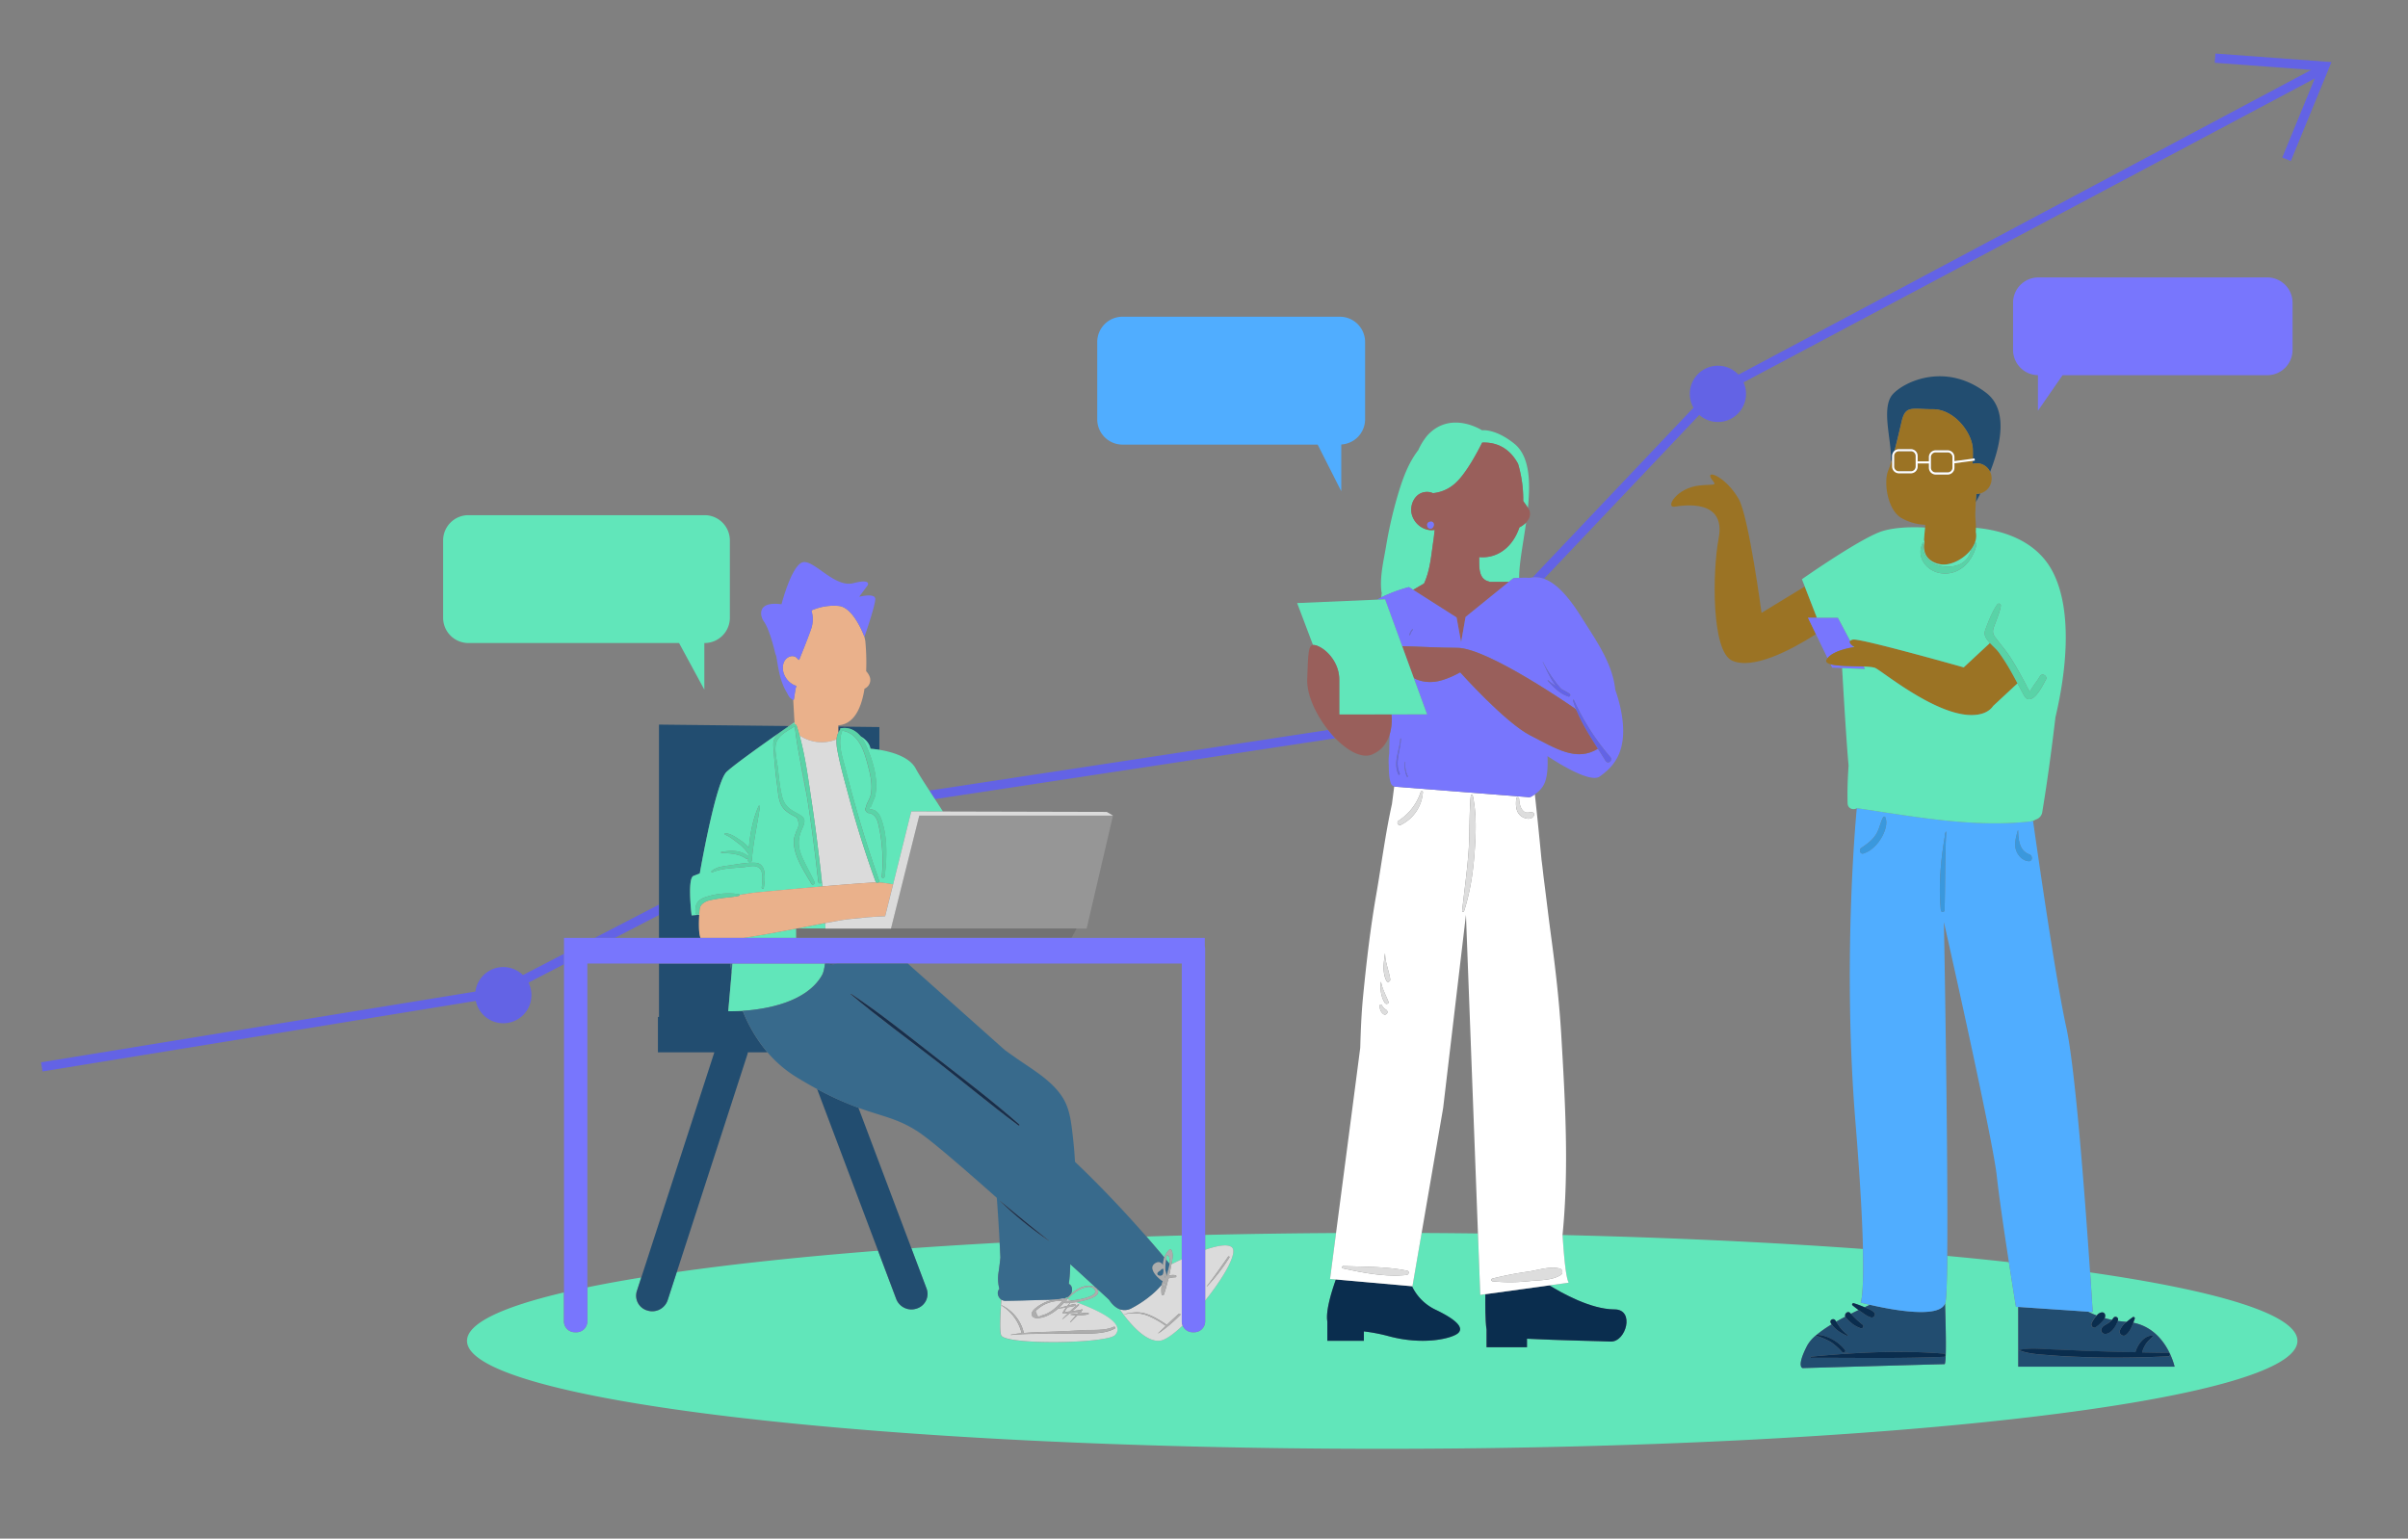 <svg xmlns="http://www.w3.org/2000/svg" viewBox="0 0 1690.01 1080"><rect x="0" y="0" width="1690.01" height="1080" fill="#808080" stroke="none"/><defs><style>.cls-1{fill:none;}.cls-2{fill:#61e6ba;}.cls-3{fill:#224d70;}.cls-4{fill:#6363e5;}.cls-5{fill:#9b7324;}.cls-6{fill:#7876fd;}.cls-7{fill:#50adff;}.cls-8{fill:#dbdbdb;}.cls-9{fill:#386a8c;}.cls-10{fill:#eab18b;}.cls-11{fill:#969696;}.cls-12{fill:#727272;}.cls-13{fill:#0a2d4e;}.cls-14{fill:#fff;}.cls-15{fill:#995f5b;}.cls-16{fill:#172e4b;}.cls-17{fill:#adadad;}.cls-18{fill:#59d3a7;}.cls-19{fill:#ddd;}.cls-20{fill:#3a98dd;}</style></defs><title>Artboard 1</title><g id="Layer_3" data-name="Layer 3"><path class="cls-1" d="M1012.88,777.74l-15.1,87.72q19.92.1,39.53.34l-8.43-223.6Z"/><path class="cls-1" d="M1380.31,343.89l0,.08.06-.05Z"/><path class="cls-1" d="M558.87,756a85.15,85.15,0,0,1-20.24-17.3H524.87a10.69,10.69,0,0,1-.35,1.46L475,892.9c40.5-5.78,88.13-10.83,141.29-15L573.45,764.35C569,761.92,564.13,759.16,558.87,756Z"/><path class="cls-1" d="M461.71,738.65V713.83h.75v-37.5H412.23V903.59q17.36-3.58,37.83-6.9l51.25-158Z"/><path class="cls-1" d="M1364.3,647.25s3,162.49,2.33,234.29q22.47,2.09,43.27,4.39c-3.15-20.44-6.92-45.91-8.49-60.42C1398.5,798.57,1364.3,647.25,1364.3,647.25Z"/><path class="cls-1" d="M645.2,794.9c-14.57-9.82-25.47-11.13-42.74-17.39l37.19,98.67q30-2.13,62-3.87c-.52-9.93-1.18-20.84-2-31.57C675.87,819.65,654.12,800.92,645.2,794.9Z"/><polygon class="cls-1" points="939.92 501.51 950.5 501.51 950.38 501.49 939.92 501.51"/><path class="cls-1" d="M954.59,735.52c.39-12.06.85-24.12,2-36.13,2.33-23.77,5.09-47.65,9.19-71.18,3.7-21.19,6.41-42.72,11.06-63.74L978.48,552a3.46,3.46,0,0,1-2.32-2.23c-1.37-3.49-1.41-8.93-1.48-12.84a35,35,0,0,1,.31-7.92c.06-4.38.19-9.32.32-13.53-1.67,5.42-5.14,11-12.22,14-7.26,3.08-17.15-2.36-25.86-11.36L656.1,560.89c1.86,2.85,3.76,5.78,5.62,8.7l115,.29,4.37,2.58-18.49,79.32h-7.08L752,658.32h93.59v5.86a7.59,7.59,0,0,1,.24,1.8V866.81c29.92-.69,60.59-1.14,91.85-1.32l13.38-102.73Z"/><path class="cls-1" d="M549.15,472.08c.18.44.37.85.55,1.28l-.73-1.91Z"/><polygon class="cls-1" points="1025.42 450.82 1025.55 450.11 1025.24 449.82 1025.42 450.82"/><polygon class="cls-1" points="431.51 658.32 462.45 658.32 462.45 642.28 431.51 658.32"/><path class="cls-1" d="M714.31,743.44c12,8.32,27.42,17.17,33.71,31,3.16,7,4,15,4.88,22.57.71,6.15,1.27,12.3,1.59,18.47,20,19,37.85,38.44,50.09,52.43q12.33-.37,24.83-.71V676.33H637.17l68.16,60.74Q709.78,740.31,714.31,743.44Z"/><path class="cls-2" d="M1466.91,893.12c1.14,16.87,1.81,27.82,1.81,27.82l-3.22-.22a66.11,66.11,0,0,0,6.07,2.63,5.15,5.15,0,0,1,3.75-2.2,2.18,2.18,0,0,1,2.14,2.15,3.59,3.59,0,0,1-.36,1.88q2.43.69,5.09,1.24a11.15,11.15,0,0,0,1-1.29,1.81,1.81,0,0,1,3.29,1.39c-.06.21-.14.42-.21.63,2,.3,4.12.54,6.32.69,1.41-1.19,2.9-2.26,4.24-3.28.67-.51,1.69.34,1.42,1.09s-.64,1.84-1,2.79c23.32,4.56,29,30.87,29,30.87H1416.47V917.39l-1.62-.11s-2.24-13.82-4.95-31.35q-20.79-2.31-43.27-4.39c-.17,17.63-.56,29.79-1.28,32.74a4,4,0,0,1-.23.61c.51,15.46,1.17,42.64-.37,42.64-2.15,0-99.5,2.76-99.5,2.76s-4.84-.55,3.23-16a25.49,25.49,0,0,1,6.1-7,.31.31,0,0,1,.33-.33h0a85.54,85.54,0,0,1,10.55-7.36c-.2-.3-.42-.59-.59-.9-1.22-2.12,1.85-3.8,3.22-1.88l.59.88c2.07-1.19,4.21-2.35,6.37-3.49-.87-2.05,1.86-4.43,3.52-2.48l.42.46c1.8-.91,3.61-1.79,5.38-2.63-1.45-1-2.86-2.13-4.27-3.3-.7-.58.06-1.76.88-1.5a68.07,68.07,0,0,1,7.23,2.68l.37.16c1.29-.59,2.55-1.17,3.78-1.71-4-.91-6.48-1.59-6.48-1.59s2.35-4.35,1.59-37.61c-63.73-4.65-134.87-8-210.84-9.81,1.16,18.14,2.53,30.39,4.32,33.52l-13.52,1.87c8.54,5.29,29.07,16.83,45.66,16.83,14.47,0,8.12,23.08-2.8,22.58-6.13-.28-35.81-.79-58.64-2v6h-28.38V933.25c-1-6.15-.92-18.49-.83-24.8l-3.55.49-1.63-43.14q-19.59-.24-39.53-.34l-6.44,37.41-.31,0a34.81,34.81,0,0,0,16.07,16.3c16.74,8,20.09,13.34,16.07,16.76S999.74,944.57,975,938a120.74,120.74,0,0,0-17.76-3.48v6.6H931.57V927.57c-1.23-7,2.6-20,6-29.48l-4.1-.37,4.2-32.23c-31.26.18-61.93.63-91.85,1.32v10.43c8.37-2.87,15.77-4.27,18.72-1.77,4.45,3.77-5.87,21.41-18.72,37.45v14.55a7.66,7.66,0,0,1-7.66,7.66h-1.09a7.66,7.66,0,0,1-7.08-4.74c-6.33,6-12.1,10.21-15.84,10.68-10.56,1.32-22.51-13.63-28.43-22.2-2.93-1.14-5.42-3.64-7.38-6.66-5.92-5.46-15.61-14.37-27.18-24.93a115.72,115.72,0,0,1-1,13.86c3.74,1.83,2.59,8.17-1.36,9.43-.33.11-.68.18-1,.27l-.12.33a.78.78,0,0,1,1,.53c2.77-3.37,6.14-6.46,10.11-8.07,3.14-1.27,9.16-1.94,11.41,1.49,3.13,4.75-7.36,7.65-15.16,8.9,17.42,6.39,34.85,15.22,27.37,23.18-5.57,5.92-75.44,7-79.73.34-1.79-2.77,0-25,0-25l.09-.33c-2.4-1.62-3.49-5.23-1.38-7.53a28.54,28.54,0,0,1-.47-12.29c.48-3.25.86-6.49,1.19-9.73-.16-3.29-.33-6.75-.52-10.35q-32,1.74-62,3.87l10.68,28.35a10.75,10.75,0,0,1-6.78,13.91,11.44,11.44,0,0,1-14.48-6.52l-12.81-34c-53.16,4.15-100.79,9.2-141.29,15l-6.44,19.86a11.4,11.4,0,0,1-14.16,7.14,10.78,10.78,0,0,1-7.43-13.59l3.12-9.62q-20.44,3.31-37.83,6.9v23.88a7.66,7.66,0,0,1-7.66,7.66h-1.08a7.66,7.66,0,0,1-7.66-7.66V907.19c-43.5,10.22-68,21.75-68,34,0,41.84,287.57,75.76,642.32,75.76s642.32-33.92,642.32-75.76C1612.48,922.92,1557.87,906.19,1466.91,893.12Z"/><path class="cls-2" d="M752,912.91c7.12-.88,20-3.37,16-8.07-3.33-4-11.31.6-14.12,2.75a45.88,45.88,0,0,0-4.82,4.32Z"/><path class="cls-2" d="M817.18,882.67a14.12,14.12,0,0,1,3.61-5.6.79.79,0,0,1,1.22.16c1.78,2.89.8,6.83.14,10.16,2.22-1.09,4.68-2.27,7.26-3.45V867.22q-12.51.33-24.83.71C809.93,874.05,814.23,879.12,817.18,882.67Z"/><path class="cls-2" d="M820.48,882.14c-1.32-2.61-1.89-.39-2.19,1.86l2.58,3.14A8.76,8.76,0,0,0,820.48,882.14Z"/><path class="cls-3" d="M1328,320.1a4.86,4.86,0,0,1,1.55-3.55c2.62-9.77,5-20.49,5-20.49,2.8-11.76,6.73-8.83,22-8.83s27.64,16.89,28,28c.07,2.09.09,4.34,0,6.7l1.19-.16.18,1.42-1.45.19c0,.73-.09,1.46-.15,2.21a10.25,10.25,0,0,1,2.94-.44,10.43,10.43,0,0,1,9.42,6.11c7.73-19.48,12.77-43.71-2.77-55.57-28.35-21.64-57.34-7.94-65.47,1s-1.36,30.65-1.36,43.6c0,1.39.07,2.71.19,4,.21-.68.42-1.41.64-2.15Z"/><path class="cls-3" d="M1387.07,346.67q-.28,2.91-.42,5.84c1-1.81,2.1-3.88,3.26-6.17a10.05,10.05,0,0,1-2.59.35Z"/><path class="cls-4" d="M937.23,518.18a75.43,75.43,0,0,1-5.07-5.8L652.21,554.92c1.25,1.93,2.56,3.93,3.89,6Z"/><polygon class="cls-4" points="462.45 642.28 462.45 634.97 417.4 658.32 431.51 658.32 462.45 642.28"/><path class="cls-4" d="M395.83,669.5,367,684.42A19.72,19.72,0,0,0,333.66,696L28.8,745.65l1.05,6.4,304.07-49.5a19.74,19.74,0,1,0,37-12.83l24.92-12.91V669.5Z"/><path class="cls-4" d="M1083.62,406.26l109-115a19.73,19.73,0,0,0,31.06-22.87l400.88-213.3-22.8,55.49,6,2.47,28.54-69.47-81.43-6-.48,6.48,67.72,5-402,213.91a19.74,19.74,0,0,0-31.59,23.22L1075.58,405.31A17.56,17.56,0,0,1,1083.62,406.26Z"/><path class="cls-3" d="M1312.41,915.87c-1.23.54-2.49,1.12-3.78,1.71,2.31,1,4.79,1.81,6.62,3.56,1.6,1.53-.07,4.06-2.08,3.58-2.58-.61-4.73-2.44-6.91-3.87-.64-.42-1.23-.87-1.84-1.31-1.77.84-3.58,1.72-5.38,2.63a61.84,61.84,0,0,0,8.3,7.72c1.12.88-.09,3-1.41,2.43a22.29,22.29,0,0,1-5.59-2.89,36.22,36.22,0,0,1-4.84-4.59,2.16,2.16,0,0,1-.4-.65c-2.16,1.14-4.3,2.3-6.37,3.49a51.2,51.2,0,0,0,3.07,4.56,27.38,27.38,0,0,0,4.86,4.64.41.41,0,0,1-.42.71c-4-1.67-8.24-4.35-10.73-8a85.54,85.54,0,0,0-10.55,7.36c7.44.11,15.41,4.84,19.87,10.67.88,1.14-1,2.51-1.95,1.51a41.21,41.21,0,0,0-8.11-7.21,52.61,52.61,0,0,0-10-4.29.36.36,0,0,1-.23-.35,25.49,25.49,0,0,0-6.1,7c-8.07,15.48-3.23,16-3.23,16s97.35-2.76,99.5-2.76c1.54,0,.88-27.18.37-42.64C1361.16,925.82,1326.93,919.22,1312.41,915.87Zm-17.21,33.38h1.86a.08.08,0,0,1,0,.15h-1.86A.08.08,0,0,1,1295.2,949.25Zm69.2,3.11c-31,1.34-62.26.61-93.29.74-.54,0-.52-.78,0-.83,30.73-3,62.46-4.66,93.29-2.12A1.11,1.11,0,0,1,1364.4,952.36Z"/><path class="cls-3" d="M1416.47,959.31h109.72s-5.64-26.31-29-30.87c-1.19,3.28-2.66,6.66-5.42,8.71-1.94,1.43-4.8-1-4.06-3.13a14.79,14.79,0,0,1,4.81-6.18c-2.2-.15-4.3-.39-6.32-.69a17.66,17.66,0,0,1-3,5.63c-1.52,2-4.06,4.05-6.68,3.4a2.67,2.67,0,0,1-1.57-3.86c.79-1.69,3.1-2.56,4.59-3.57a12.33,12.33,0,0,0,2.56-2.33q-2.65-.55-5.09-1.24a12.81,12.81,0,0,1-2.25,2.92,21,21,0,0,1-4.08,3.43c-1.85,1.25-3.64-1.12-2.82-2.82a21,21,0,0,1,3-4.57c.22-.27.44-.53.67-.79a66.11,66.11,0,0,1-6.07-2.63l-49-3.33Zm25.23-12.06c8.73.28,17.45.8,26.19,1.09q15.4.49,30.84.85a2.57,2.57,0,0,1,.1-.65c1.53-4.95,6.09-11.29,11.87-11a.28.28,0,0,1,.19.47c-1.5,1.83-3.42,3.27-4.77,5.24a19.76,19.76,0,0,0-2.75,6.08c6.13.11,12.27.21,18.4.25a1.25,1.25,0,0,1,0,2.49c-18,.84-35.89,1.2-53.88.67-9.22-.27-18.45-.56-27.65-1.33-7.68-.65-16-.8-23.27-3.63-.06,0-.07-.12,0-.13C1425,945.85,1433.59,947,1441.7,947.25Z"/><path class="cls-5" d="M1275.12,433.6l-8.51-21.9-30.32,18.47s-8.92-67.41-16-79.88c-9.73-17-25.34-21.64-18.23-12.9,3.08,3.78.59,2.36-9.38,3.39-16.17,1.69-24.13,15.89-17.36,14.85s36.11-5.46,30.91,22.1c-4.47,23.65-5.12,79.32,9.35,85.93s40.8-7,58.94-18.57l-5.56-11.49Z"/><path class="cls-2" d="M1301.55,454.2a14.09,14.09,0,0,1-1.2-.83l.49.93Z"/><path class="cls-5" d="M1341.19,316.72h-8.54a3.34,3.34,0,0,0-3.29,3.38v7.32a3.34,3.34,0,0,0,3.29,3.39h8.54a3.35,3.35,0,0,0,3.29-3.39V320.1A3.34,3.34,0,0,0,1341.19,316.72Z"/><path class="cls-5" d="M1370.25,323.86h0v-2.95a3.35,3.35,0,0,0-3.3-3.39h-8.54a3.35,3.35,0,0,0-3.29,3.39v7.32a3.34,3.34,0,0,0,3.29,3.38H1367a3.35,3.35,0,0,0,3.3-3.38v-4.1Z"/><path class="cls-5" d="M1341.19,315.29a4.75,4.75,0,0,1,4.68,4.81v3.76h7.9v-2.95a4.75,4.75,0,0,1,4.68-4.81H1367a4.75,4.75,0,0,1,4.68,4.81v2.76l12.94-1.71c.09-2.36.07-4.61,0-6.7-.37-11.14-12.7-28-28-28s-19.24-2.93-22,8.83c0,0-2.42,10.72-5,20.49a4.59,4.59,0,0,1,3.13-1.26Z"/><path class="cls-5" d="M1350.65,380.44a13.43,13.43,0,0,0,.51,8.12c1.94,4.94,7.6,7.55,12.64,7.7,6.66.19,15.09-4.45,19.73-10.8a19,19,0,0,0,2.57-4.7,13.1,13.1,0,0,0,.6-7.43c.08-.94.11-1.88.1-2.83-.06-3.59-.58-7.22-.44-10.81.1-2.39.17-4.79.29-7.18q.13-2.92.42-5.84l.25,0a10.05,10.05,0,0,0,2.59-.35,10.7,10.7,0,0,0,7.87-10.41,10.88,10.88,0,0,0-1-4.64,10.43,10.43,0,0,0-9.42-6.11,10.25,10.25,0,0,0-2.94.44c.06-.75.11-1.48.15-2.21l-12.86,1.7v3.12A4.75,4.75,0,0,1,1367,333h-8.54a4.75,4.75,0,0,1-4.68-4.81v-3h-7.9v2.14a4.75,4.75,0,0,1-4.68,4.81h-8.54a4.75,4.75,0,0,1-4.68-4.81V322.1c-.22.74-.43,1.47-.64,2.15a63.12,63.12,0,0,1-2.1,6c-3.37,7.68-.75,27.65,9.33,33.41a36.62,36.62,0,0,0,16.63,4.7l-.17,2-.72,8.38A9.91,9.91,0,0,0,1350.65,380.44Zm29.66-36.55,0,0-.06.05Z"/><path class="cls-6" d="M1300.84,454.3l-.49-.93c-1.21-.92-2.77-2.43-1.86-3.5l-8.62-16.27h-21l5.56,11.49,8.16,16.86C1286.78,456.73,1297.93,454.74,1300.84,454.3Z"/><path class="cls-6" d="M1308,467.84c-7.64-.31-18.18-.16-23.31-1.59l1.16,2.38,7,.3,16.08.67Z"/><path class="cls-5" d="M1308,467.84c3.8.16,6.88.44,8.21,1.08,5.28,2.57,40.62,31.82,65.84,32.95,8.85.4,14.14-2.4,16.9-6.42l17-15.8c-1.43-2.68-2.85-5.36-4.36-8a137.69,137.69,0,0,0-8.74-13.72c-1.62-2.19-4.14-4.35-6.25-6.6l-18.39,17.11c-25.87-7.26-73.7-20.39-77.75-19.5a3.44,3.44,0,0,0-1.94.93c-.91,1.07.65,2.58,1.86,3.5a14.09,14.09,0,0,0,1.2.83l-.71.1c-2.91.44-14.06,2.43-18.21,7.65a10.73,10.73,0,0,0-.64.91c-1,1.65.25,2.7,2.72,3.39C1289.84,467.68,1300.38,467.53,1308,467.84Z"/><path class="cls-7" d="M1305.93,914.28s2.51.68,6.48,1.59c14.52,3.35,48.75,10,52.71-1a4,4,0,0,0,.23-.61c.72-2.95,1.11-15.11,1.28-32.74.69-71.8-2.33-234.29-2.33-234.29s34.2,151.32,37.11,178.26c1.57,14.51,5.34,40,8.49,60.42,2.71,17.53,4.95,31.35,4.95,31.35l1.62.11,49,3.33,3.22.22s-.67-11-1.81-27.82c-3.21-47.63-10.21-142.52-16.66-171.81-7.32-33.23-19.58-118.4-23.37-145.18a10.58,10.58,0,0,1-2.42.54c-40.37,4.35-81.34-3.56-121.2-9.37l-.08.05c-1,10.29-9.91,110.39-.94,220.25,3.42,42,4.85,70.19,5.28,89.07C1308.28,909.93,1305.93,914.28,1305.93,914.28ZM1416.24,582.8a.07.07,0,0,1,.14,0c.18,6.75.82,14.31,8,16.93,2.39.87,2.24,5-.65,4.75-4-.36-7.08-3.46-8.55-7.14C1413.31,592.72,1414.93,587.34,1416.24,582.8Zm-51.39,1.7a.07.07,0,0,1,.14,0v2.31c.17-1,.34-1.93.52-2.89,0-.23.42-.17.4.06-.94,18.31-.63,36.56-1.15,54.85a1.31,1.31,0,0,1-2.62,0c-1.64-16.79-.14-34.52,2.71-51.22Zm-58.56,10.65c4.1-2.74,7.87-5.46,10.51-9.74,2.3-3.74,2.85-8.12,4.88-11.86a.84.84,0,0,1,1.52.2c1.88,4.63-.73,11.07-3.22,15-2.86,4.58-6.88,8.54-12,10.28C1305.51,599.88,1304.38,596.43,1306.29,595.15Z"/><path class="cls-3" d="M589.65,512.11a.67.67,0,0,1,.54-1l.49-.06a.59.59,0,0,1,.29,0c5.38-.6,9.7,1.89,12.92,5.7,3.41,2,6.36,4.91,7,8.83,0,0,2.58.14,6.29.75v-16L588.33,510v4.16A11.33,11.33,0,0,1,589.65,512.11Z"/><path class="cls-3" d="M462.46,658.32h29.2c-1.31-3-1.26-10.17-.91-16.23l-5.35.44s-3.14-26,1.3-27.72l4.43-1.72S502.21,549,510,541.71c6.27-5.9,33.46-25,43.72-32.09l-91.23-1v149.7Z"/><path class="cls-3" d="M587.58,676.33h-5.39l.78.87Z"/><path class="cls-3" d="M524.87,738.65h13.76a104.34,104.34,0,0,1-17.4-29.14c-6.11.4-10.12.27-10.12.27l2.39-27.16q-.62-3.32-1-6.29h-50v37.5h-.75v24.82h39.6l-51.25,158-3.12,9.62a10.78,10.78,0,0,0,7.43,13.59,11.4,11.4,0,0,0,14.16-7.14L475,892.9l49.55-152.79A10.69,10.69,0,0,0,524.87,738.65Z"/><path class="cls-3" d="M573.45,764.35l42.81,113.57,12.81,34a11.44,11.44,0,0,0,14.48,6.52,10.75,10.75,0,0,0,6.78-13.91l-10.68-28.35-37.19-98.67A210.21,210.21,0,0,1,573.45,764.35Z"/><path class="cls-8" d="M817.11,900.21a8.85,8.85,0,0,0-.54,3.62q.76-2.49,1.44-5A5.46,5.46,0,0,0,817.11,900.21Z"/><path class="cls-8" d="M829.41,883.94c-2.58,1.18-5,2.36-7.26,3.45-.09.43-.17.85-.24,1.25-.38,2.23-.84,4.44-1.33,6.64a11,11,0,0,1,4.37-.21.75.75,0,0,1,0,1.49,16.38,16.38,0,0,0-4.86.79q-1.35,5.65-3.16,11.18a.88.88,0,0,1-1.71-.23,24.12,24.12,0,0,1,.12-6.5c-5.75,6.9-14.13,12.78-21,16.38a10,10,0,0,1-8.58.69c5.92,8.57,17.87,23.52,28.43,22.2,3.74-.47,9.51-4.65,15.84-10.68a7.68,7.68,0,0,1-.58-2.92Zm-1.19,39.21a106.86,106.86,0,0,1-15.07,12.68c-.13.09-.28-.11-.16-.22,1.75-1.64,3.49-3.31,5.23-5a.46.46,0,0,1-.21-.08,66.93,66.93,0,0,0-11.8-6.75c-5.81-2.47-11.17-2.24-17.3-1.35a.05.05,0,0,1,0-.1c5-1,10.08-1.83,15.08-.28,5.2,1.61,10.06,4.6,14.55,7.61a.48.48,0,0,1,.21.46c2.81-2.69,5.64-5.37,8.56-7.91A.65.65,0,0,1,828.22,923.15Z"/><path class="cls-8" d="M864.54,875.47c-2.95-2.5-10.35-1.1-18.72,1.77v35.68C858.67,896.88,869,879.24,864.54,875.47Zm-2.64,6.67c.39-.56,1.29-.06.93.54A130.79,130.79,0,0,1,847.1,903c-.07.07-.2,0-.14-.11C852.18,896.14,857,889.16,861.9,882.14Z"/><path class="cls-9" d="M817.81,891.47a21.85,21.85,0,0,1,.85,4.65l0,0,.3-1.18c.47-2,1.47-5,1.87-7.77L818.29,884c-.15,1.11-.23,2.21-.29,2.77A39,39,0,0,0,817.81,891.47Z"/><path class="cls-9" d="M514.05,676.33h-1.58q.42,3,1,6.29Z"/><path class="cls-8" d="M747.76,914.72a.7.7,0,0,1-.68-.65c-.24.26-.48.52-.71.79,0,0,0,0,0,0-1.1,1.16-2.25,2.29-3.45,3.36.66-.21,1.37-.34,2-.52,1.42-.38,2.84-.8,4.26-1.19.55-.66,1.11-1.3,1.69-1.93A22.05,22.05,0,0,1,747.76,914.72Z"/><path class="cls-8" d="M750,916.28c1.33-.36,2.65-.7,4-1,.89-.18,1.27,1.15.38,1.37-1.73.41-3.51.68-5.27,1-.78,1.2-1.52,2.42-2.29,3.64a19.36,19.36,0,0,1,4.09-.8l.29-.28a37,37,0,0,1,5.52-4.71c.4-.25.77.3.48.62a38.9,38.9,0,0,1-4.77,4.18c2-.28,3.93-.57,5.9-.8a.66.66,0,0,1,.14,0l.44-.41c.37-.29,1,.1.71.55-.15.2-.31.39-.47.58a.89.89,0,0,1-.82,1h-.06c-.25.25-.49.51-.75.75,2-.21,4-.57,6-.58.69,0,.87,1.09.17,1.23a35.37,35.37,0,0,1-7.38.56l-.54.51-4.36,4.35c-.17.17-.43-.09-.26-.27l3.86-4.38.2-.24c-1.29,0-2.55-.13-3.74-.28-.15,0-.23-.28,0-.3,1.55-.24,3.11-.34,4.67-.46l.66-.79-4.87.28-1.08.07c-1.68,1.45-3.35,2.91-5.08,4.3-.09.07-.2,0-.13-.12,1.28-1.44,2.64-2.78,4-4.1a13.48,13.48,0,0,1-3-.11l-.12.19a.43.43,0,0,1-.75-.43,28.67,28.67,0,0,1,2.42-3.6l-.45.07c-1.39.23-3.9.27-5.53,1a29.53,29.53,0,0,1-7.65,4.84c-2.34,1-9.22,3.14-10.36-.68-1.05-3.5,6.4-7.57,8.72-8.66a23.89,23.89,0,0,1,13.57-2l.92-1h-2c-5.67,1.1-11.74.88-17.44,1.08-7.47.28-14.93.44-22.4.53a4.72,4.72,0,0,1-2.68-.83l-.09.33s-1.79,22.23,0,25c4.29,6.64,74.16,5.58,79.73-.34,7.48-8-9.95-16.79-27.37-23.18-1.4.22-2.71.39-3.84.51C750.78,915.11,750.36,915.69,750,916.28Zm31.65,15.05c.84-.4,1.57.8.74,1.25-9.07,4.94-23.24,3.09-33.21,3.51-13.11.54-26.52-.37-39.56,1-.15,0-.18-.24,0-.27,2.45-.45,4.91-.78,7.39-1,0,0,0,0,0,0a31.55,31.55,0,0,0-14.14-19.45.11.11,0,0,1,.11-.18,28.84,28.84,0,0,1,15.53,19.22.82.82,0,0,1,0,.31c7.81-.72,15.7-.75,23.52-1.09,6.21-.26,12.43-.58,18.64-.9C767.1,933.33,775.64,934.15,781.61,931.33Z"/><path class="cls-8" d="M748.4,912.6a.52.52,0,0,1-.1.11h0a.34.34,0,0,1,.21.53c.78,0,2-.16,3.45-.33l-2.89-1Z"/><path class="cls-8" d="M745.62,913.21a24,24,0,0,0-9.71,1.28,23.52,23.52,0,0,0-4.87,2.35,21.13,21.13,0,0,0-3.14,2.44q-1.85,1-.35,2.7c.16,2.23,1.41,2.66,3.73,1.31a19.31,19.31,0,0,0,4-1.52,26.87,26.87,0,0,0,4.74-3.14A59,59,0,0,0,745.62,913.21Z"/><path class="cls-10" d="M558.19,508.76a.68.68,0,0,1,.81.41q1.13,3.45,2.09,7a27.65,27.65,0,0,0,26,2.8,13,13,0,0,1,1.25-4.79v-5.09c11.37-.76,16.36-12.72,18.4-25.7a6.6,6.6,0,0,0,3.69-8.25,11.61,11.61,0,0,0-2.53-4,156.08,156.08,0,0,0-.61-21.31c-.2-1-.41-1.94-.64-2.87-.44-1.22-7.63-20.47-17.84-21.62a38.63,38.63,0,0,0-19.38,3.17,20.38,20.38,0,0,1,0,12.37c-1.52,4.72-6.08,16.11-8.63,22.4a8.76,8.76,0,0,0-.9-.67c-1.79-2.66-5.33-2.68-7.9-.41-2.83,2.5-3.09,7-2,10.38a14.14,14.14,0,0,0,7.25,8.27,7,7,0,0,0,1.67.55l-.72,2.47a1,1,0,0,1,0,.24l-1,6.65a.58.58,0,0,1-.49.5l.88,15.65s.06.55.17,1.42A.8.8,0,0,1,558.19,508.76Z"/><path class="cls-8" d="M565.94,557c-1.27-7.25-2.73-14.5-4.12-21.76C563,542.11,564.36,549.59,565.94,557Z"/><path class="cls-8" d="M614.5,618.78q-11-30.22-19.22-61.32c-2.75-10.28-5.75-20.71-7.64-31.19a29.42,29.42,0,0,1-.56-7.32,27.65,27.65,0,0,1-26-2.8C565.45,532,567.52,548.87,570,565q2.41,16.07,4.28,32.21c1,7.33,2,16,2.9,25,16.19-1.39,31.67-2.62,38-2.79A1.27,1.27,0,0,1,614.5,618.78Z"/><path class="cls-2" d="M491.13,613.09l-4.43,1.72c-4.44,1.72-1.3,27.72-1.3,27.72l5.35-.44c.08-1.36.17-2.67.26-3.86-.15.81-.26,1.71-.45,2.75-.27,1.5-2.25.91-2.41-.32-.69-5.39,1.38-8.92,6.38-10.74a50.41,50.41,0,0,1,24.07-2.28.53.53,0,0,1,.41.48l9.27-1.41s25.17-2.41,48.85-4.46c-.89-9-1.92-17.7-2.9-25,.83,7.26,1.6,14.52,2.21,21.8.11,1.39-2,1.34-2.15,0-2.17-19.22-4.53-38.42-7.59-57.52-.24-1.49-.5-3-.76-4.47-1.58-7.44-3-14.92-4.12-21.76-1.62-8.48-3.11-17-4-25.51-4.68,3-12,6.41-13.32,12.41-1,4.85.84,12.14,1.4,17.09.73,6.45,1.35,13.19,2.9,19.51C550.49,565.6,554,568,559.67,571c6.19,3.2,5.65,5.39,3,11.4-3.57,8.14-2.27,14,1.42,21.69,2.4,5,5.13,9.88,7.51,14.91.69,1.47-1.39,2.75-2.21,1.29-5.06-8.93-13.57-20.86-12.06-31.79.27-2,1.22-3.49,1.65-5.38,1.88-2.77,2-5.85.24-9.24l-3.83-2.07c-3.39-2-6.06-4.07-7.61-7.84-1.66-4-1.86-9-2.45-13.33q-1.56-11.33-2.23-22.73c-.22-3.65-1.11-7.25,1-10.37,2.66-3.91,8.91-7.07,12.92-9.17a.76.76,0,0,1,.76,0c-.11-.87-.17-1.37-.17-1.42v0l-3.94,2.74c-10.26,7.13-37.45,26.19-43.72,32.09C502.21,549,491.13,613.09,491.13,613.09Zm44.92,10.18c-.12.83-1.52.62-1.46-.2.27-3.45,1.29-9.84-.8-12.7-2.85-3.9-7.54-2.14-11.45-1.73-7.08.75-15.67.65-22.26,3.62-.53.23-1.2-.45-.67-.87,3.6-2.89,7.7-3.25,12.2-3.9,6-.85,12.53-2.24,18.57-1.86C538.37,606.13,537,617.24,536.05,623.27Zm-10.47-28.21c.91-10,2.8-20.29,6.84-29.26.26-.57,1-.12.92.38-1.8,12.69-4.72,24.94-5.71,37.78-.13,1.67-2.7,1.71-2.63,0l.09-1.87a1.14,1.14,0,0,1-1.65.54c-5.16-3.62-11.15-3.58-17.21-4-.31,0-.42-.51-.07-.58,6.35-1.22,13.39-1.45,18.72,2.76a1.08,1.08,0,0,1,.26.32c0-.57.07-1.14.11-1.71a30.71,30.71,0,0,0-7.52-7.82c-2.66-2-5.65-4.46-8.76-5.65-.54-.21-.52-1.14.14-1.09,3.83.3,7.27,2.75,10.37,4.85A27,27,0,0,1,525.58,595.06Z"/><path class="cls-2" d="M511.11,709.78s4,.13,10.12-.27c15.56-1,44.71-5.62,55.68-25.07,1-1.69,1.62-4.48,2.05-8.11H514.05l-.55,6.29Z"/><path class="cls-2" d="M522,658.32h36.85v-6.51C546.66,654.17,533.53,656.63,522,658.32Z"/><path class="cls-2" d="M559.06,651.78h20.25c0-1.28-.12-2.57-.19-3.87C573.11,649,566.26,650.38,559.06,651.78Z"/><path class="cls-2" d="M603.89,516.76a28,28,0,0,1,4,6.56c4.67,10.47,8.76,23.9,6.25,35.41-.48,2.19-2.28,4.91-2.52,7.06q-2.49,1.9-.81,2.17a10.37,10.37,0,0,1,3,.85c2.58,1.32,3.85,3.84,4.79,6.47,4.39,12.35,3.84,27.23,2.23,40-.16,1.26-2.13,1.3-2,0a112.53,112.53,0,0,0-2-34.87c-.81-3.7-1.32-7.15-5.38-9.32-.9-.48-2-.11-2.91-.84a3.39,3.39,0,0,1-1.36-2.35c-.06-.55.5-1.06.59-1.55.48-2.72,2.71-5.54,3.31-8.44,1.22-5.94.17-12.19-1.31-18-2.71-10.65-6.15-25-18.67-27-3.71,9,.52,19.6,2.77,28.63Q597,554,600.54,566.38C605.47,583.79,611,601,617,618.09a1.07,1.07,0,0,1-.45,1.35h.26a69.77,69.77,0,0,1,10,1.35l12.75-51.26,22.21.06c-1.86-2.92-3.76-5.85-5.62-8.7-1.33-2-2.64-4-3.89-6-4.13-6.34-7.69-11.89-9.59-15.45-4.52-8.48-17.56-11.84-25.45-13.13-3.71-.61-6.29-.75-6.29-.75C610.25,521.67,607.3,518.81,603.89,516.76Z"/><path class="cls-10" d="M558.87,651.78h.19c7.2-1.4,14.05-2.74,20.06-3.87,7.18-1.35,13.17-2.39,17-2.79,8.62-.9,17.25-1.77,25.07-2l5.55-22.35a69.77,69.77,0,0,0-10-1.35h-.26a1.46,1.46,0,0,1-1.47,0c-6.28.17-21.76,1.4-38,2.79-23.68,2-48.85,4.46-48.85,4.46L519,628.12a.58.58,0,0,1-.41.69c-5.25,1.14-10.66,1.18-15.93,2.25-2.27.46-5.26.75-7.32,1.82-3.27,1.71-4,3.21-4.34,5.35-.09,1.19-.18,2.5-.26,3.86-.35,6.06-.4,13.23.91,16.23H522c11.51-1.69,24.64-4.15,36.85-6.51Z"/><polygon class="cls-11" points="645.2 572.46 625.35 651.78 755.56 651.78 762.64 651.78 781.13 572.46 645.2 572.46"/><polygon class="cls-12" points="625.35 651.78 619.06 651.78 579.31 651.78 559.06 651.78 558.87 651.78 558.87 651.81 558.87 658.32 751.99 658.32 755.56 651.78 625.35 651.78"/><path class="cls-8" d="M621.21,643.14c-7.82.21-16.45,1.08-25.07,2-3.85.4-9.84,1.44-17,2.79.07,1.3.14,2.59.19,3.87h46l19.85-79.32H781.13l-4.37-2.58-115-.29-22.21-.06-12.75,51.26Z"/><path class="cls-6" d="M403.49,935.13h1.08a7.66,7.66,0,0,0,7.66-7.66V676.33H829.41V927.47a7.66,7.66,0,0,0,7.66,7.66h1.09a7.66,7.66,0,0,0,7.66-7.66V666a7.59,7.59,0,0,0-.24-1.8v-5.86H395.83V927.47A7.66,7.66,0,0,0,403.49,935.13Z"/><path class="cls-13" d="M1043.32,933.25v12.41h28.38v-6c22.83,1.17,52.51,1.68,58.64,2,10.92.5,17.27-22.58,2.8-22.58-16.59,0-37.12-11.54-45.66-16.83l-45,6.2C1042.4,914.76,1042.36,927.1,1043.32,933.25Z"/><path class="cls-13" d="M931.57,927.57v13.58H957.2v-6.6A120.74,120.74,0,0,1,975,938c24.78,6.54,44.19,1.3,48.21-2.13s.67-8.81-16.07-16.76A34.81,34.81,0,0,1,991,902.84l-53.46-4.75C934.17,907.62,930.34,920.54,931.57,927.57Z"/><path class="cls-14" d="M1071.86,559.48l-92.8-7.28,0-.07a3.32,3.32,0,0,1-.55-.09l-1.61,12.43c-4.65,21-7.36,42.55-11.06,63.74-4.1,23.53-6.86,47.41-9.19,71.18-1.18,12-1.64,24.07-2,36.13l-3.54,27.24L937.67,865.49l-4.2,32.23,4.1.37L991,902.84l.31,0,6.44-37.41,15.1-87.72,16-135.54,8.43,223.6,1.63,43.14,3.55-.49,45-6.2,13.52-1.87c-1.79-3.13-3.16-15.38-4.32-33.52,0-.06,0-.13,0-.19,4.59-46.25,1.83-93.43-.88-139.63-1.38-23.64-4.09-47-7.25-70.46-1.76-13.13-3.29-26.3-5-39.45-.56-4.45-1-9-1.64-13.58-1.67-17.68-3.3-33.34-4.68-45.95-.69.48-1.4.95-2.16,1.4A4,4,0,0,1,1071.86,559.48Zm-102.13,146a9,9,0,0,0,3.15,3.33,1.84,1.84,0,0,1,.64,2.45,1.81,1.81,0,0,1-2.46.65,5.89,5.89,0,0,1-2.24-2.89,8.26,8.26,0,0,1-.51-3.16C968.33,705.15,969.39,704.76,969.73,705.47Zm2.31-1.4c-2.9-4.09-3.32-9.62-3.13-14.51,0-.22.37-.29.41-.06.93,4.94,3.29,9,5.12,13.56C975,704.54,972.83,705.18,972,704.07Zm1-15.6c-3-5.78-1.9-12.79-1.08-19,0-.09.14-.1.14,0,.09,6.3,2.72,11.76,3.59,17.85C975.93,688.85,973.88,690.06,973.07,688.47Zm14.12,206.44c-14.62,1.56-30.4-1.48-44.64-4.62a.83.83,0,0,1,.22-1.63c14.72.56,30.36.31,44.82,3.27C989.41,892.3,988.75,894.75,987.19,894.91Zm-3.88-316a1.66,1.66,0,0,1-1.67-2.87,38.19,38.19,0,0,0,15.52-20.2c.26-.77,1.56-.69,1.49.2A27.57,27.57,0,0,1,983.31,578.9Zm51.55,20.27c-1,13.66-3.11,27.35-7.32,40.4-.23.71-1.45.62-1.36-.19,1.46-13.41,3.37-26.75,4.43-40.21s.4-27.19,1.67-40.67c.06-.73,1.18-1,1.35-.18C1036.49,571.52,1035.82,585.77,1034.86,599.17Zm60.49,295.77c-5.85,3.81-14.9,3.57-21.73,4.26a123.57,123.57,0,0,1-26.08.17,1,1,0,0,1-.25-1.9,235.85,235.85,0,0,1,25.43-4.94c7-1.06,15.09-3.91,22-2.14A2.52,2.52,0,0,1,1095.35,894.94Zm-18.67-322.87c-1.38,4-6.78,2.69-9.3.61-3.67-3-3.69-8-3.16-12.33a1,1,0,0,1,1.94,0c.2,3,.61,6.4,2.78,8.65s3.82,1,6.27,1.15A1.53,1.53,0,0,1,1076.68,572.07Z"/><path class="cls-2" d="M991.82,414l7.61-4.46c4.47-9.61,5.07-20.58,6.72-31.1l.76-6.5a13.18,13.18,0,0,1-4.8-.1A15,15,0,0,1,990.59,360c-1-6.22,2.55-13.54,9.21-14.55a10.32,10.32,0,0,1,5.88.73,26.91,26.91,0,0,0,16.17-7.41c7.47-6.91,15.53-22.34,18.38-28.08,9.67-.41,19,3.47,25.21,14.91a88.42,88.42,0,0,1,3.63,26.17c1.27,1.68,2.47,3.44,3.27,4.7,1.9-18.55,1.19-36.34-9.51-45-13.4-10.82-22.69-9.44-22.69-9.44s-21.78-14.2-38.18,3.4a43.57,43.57,0,0,0-6.57,10.53c-7.3,9.39-11.39,21.23-14.83,33.11a307.28,307.28,0,0,0-7.79,34.47c-1.68,10-4.58,21.76-3.21,31.89a1.29,1.29,0,0,0,.2.55c-.12,1.19-.23,2.31-.3,3.34a108.36,108.36,0,0,1,19.33-7.19Z"/><path class="cls-2" d="M1066.36,370.2c-4.67,14-15.69,22.07-28.22,20.84,0,6.8-.62,15.2,6.59,17.08a2.39,2.39,0,0,1,.72.33H1059l3.09-2.5s1.63-.18,4.1-.3c-.12-9.54,2.78-23.94,4.89-38.85A17.83,17.83,0,0,1,1066.36,370.2Z"/><path class="cls-15" d="M1065.44,325.55c-6.16-11.44-15.54-15.32-25.21-14.91-2.85,5.74-10.91,21.17-18.38,28.08a26.91,26.91,0,0,1-16.17,7.41,10.32,10.32,0,0,0-5.88-.73c-6.66,1-10.23,8.33-9.21,14.55a15,15,0,0,0,11.52,11.93,13.18,13.18,0,0,0,4.8.1l-.76,6.5c-1.65,10.52-2.25,21.49-6.72,31.1L991.82,414l30.45,19.41,3,16.37.31.29,3-17,30.4-24.64h-13.52a2.39,2.39,0,0,0-.72-.33c-7.21-1.88-6.57-10.28-6.59-17.08,12.53,1.23,23.55-6.82,28.22-20.84a17.83,17.83,0,0,0,4.69-3.4c2.29-2.38,3.55-5.41,2.24-8.76a16.9,16.9,0,0,0-1-1.62c-.8-1.26-2-3-3.27-4.7A88.42,88.42,0,0,0,1065.44,325.55Zm-62.08,45.53a2.1,2.1,0,0,1-1-.65,1.86,1.86,0,0,1-.57-.84,1.93,1.93,0,0,1-.07-.53,2.24,2.24,0,0,1,.9-2.5,2.14,2.14,0,0,1,1.23-.36,1.86,1.86,0,0,1,1.21,0,2.2,2.2,0,0,1,1.3,2.61,2.1,2.1,0,0,1-.32.77A2.23,2.23,0,0,1,1003.36,371.08Z"/><path class="cls-6" d="M972.06,420.64l12,32.93c10.31.21,25.77,1.14,38.6,1.15,21.68,0,83,42.86,83,42.86l1.14,1.8a82.92,82.92,0,0,1-2.86-7.79c-.11-.37.48-.63.64-.27a169.88,169.88,0,0,0,25.67,40.18c2,2.42-1.78,5.19-3.37,2.6-1.78-2.9-3.6-5.74-5.41-8.57-15.2,9.46-29.79-.35-47.21-9.19-17.94-9.11-49.45-44.44-49.45-44.44s-7.84,4.58-15.31,6.19c-5.81,1.25-12.22.67-17.25-2.17l9.3,25.47-51.17.1.11,0h26.06a36.21,36.21,0,0,1-1.24,14c-.13,4.21-.26,9.15-.32,13.53a35,35,0,0,0-.31,7.92c.07,3.91.11,9.35,1.48,12.84a3.46,3.46,0,0,0,2.32,2.23,3.32,3.32,0,0,0,.55.09l0,.07,92.8,7.28a4,4,0,0,0,3.22-.48c.76-.45,1.47-.92,2.16-1.4,3.65-2.55,6.39-5.65,7.64-10.25,1.43-5.23,1.45-11.07,1.25-16.56,9.69,6.35,30.45,18.91,36.72,14.25,8.27-6.15,22.33-17.15,13.66-51.52-.77-3.07-1.74-6.21-2.86-9.39-1.75-18-13.14-34.13-22.77-49.42-5.86-9.32-15.59-24.31-27.26-28.45a17.56,17.56,0,0,0-8-.95,15.12,15.12,0,0,0-1.86.33c-2.82-.14-5.49-.09-7.56,0-2.47.12-4.1.3-4.1.3l-3.09,2.5-30.4,24.64-3,17-.13.71-.18-1-3-16.37L991.82,414l-3-1.94a108.36,108.36,0,0,0-19.33,7.19c-1,.5-2,1-3.05,1.59Zm16,124.17c.2.4-.42.75-.59.35a18.52,18.52,0,0,1-1.4-10.25.14.14,0,0,1,.27,0A18,18,0,0,0,988.05,544.81ZM982.41,543c.3.64-.66,1.2-1,.55-3.8-8.33.75-16.56,1.4-25.05,0-.26.42-.27.41,0C983,526.7,978.7,535.13,982.41,543Zm118.3-54.11c-5.9-1.86-10.46-6.6-14.47-11.07a.21.21,0,0,1,.29-.3,37.09,37.09,0,0,0,5.5,3.93c-3.86-4.92-6.33-10.82-9.22-16.72,0-.09.08-.16.12-.08a86.55,86.55,0,0,0,12.8,18.9c2,1.07,3.92,2.13,5.83,3.32C1102.6,487.55,1101.93,489.31,1100.71,488.92ZM991.14,441.74c.24-.27.63.12.39.39a8.93,8.93,0,0,0-1.86,3.57.27.27,0,0,1-.53-.14A9.36,9.36,0,0,1,991.14,441.74Z"/><path class="cls-15" d="M1009.5,478.09c7.47-1.61,15.31-6.19,15.31-6.19s31.51,35.33,49.45,44.44c17.42,8.84,32,18.65,47.21,9.19-5.43-8.49-10.76-16.88-14.67-26.15l-1.14-1.8s-61.29-42.85-83-42.86c-12.83,0-28.29-.94-38.6-1.15l8.16,22.35C997.28,478.76,1003.69,479.34,1009.5,478.09Z"/><path class="cls-2" d="M925,453.53c6.73,2.8,14.94,12,14.94,23.39v24.59l10.46,0,51.17-.1-9.3-25.47-8.16-22.35-12-32.93-5.65.24-56.09,2.4,11.13,29.43A7.57,7.57,0,0,1,925,453.53Z"/><path class="cls-15" d="M963.09,529.54c7.08-3,10.55-8.6,12.22-14a36.21,36.21,0,0,0,1.24-14H939.92V476.92c0-11.39-8.21-20.59-14.94-23.39a7.57,7.57,0,0,0-3.53-.82c-3.24.38-3.37,6.28-4,24.21-.35,10.78,6.06,24.58,14.66,35.46a75.43,75.43,0,0,0,5.07,5.8C945.94,527.18,955.83,532.62,963.09,529.54Z"/><path class="cls-2" d="M328.69,451.36h147.9l17.74,32.73V451.36h.22a17.75,17.75,0,0,0,17.69-17.7V379.3a17.75,17.75,0,0,0-17.69-17.7H328.69A17.75,17.75,0,0,0,311,379.3v54.36A17.75,17.75,0,0,0,328.69,451.36Z"/><path class="cls-7" d="M787.78,312.08h137l16.56,32.73V312a17.74,17.74,0,0,0,16.73-17.65V240a17.74,17.74,0,0,0-17.69-17.69H787.78A17.74,17.74,0,0,0,770.08,240v54.36A17.75,17.75,0,0,0,787.78,312.08Z"/><path class="cls-6" d="M1447.57,263.35h143.72a17.74,17.74,0,0,0,17.7-17.69V212.44a17.75,17.75,0,0,0-17.7-17.7H1430.52a17.75,17.75,0,0,0-17.69,17.7v33.22a17.74,17.74,0,0,0,17.46,17.68v25Z"/><path class="cls-14" d="M1385.8,321.8l-1.19.16-12.94,1.71v-2.76a4.75,4.75,0,0,0-4.68-4.81h-8.54a4.75,4.75,0,0,0-4.68,4.81v2.95h-7.9V320.1a4.75,4.75,0,0,0-4.68-4.81h-8.54a4.59,4.59,0,0,0-3.13,1.26,4.86,4.86,0,0,0-1.55,3.55v7.32a4.75,4.75,0,0,0,4.68,4.81h8.54a4.75,4.75,0,0,0,4.68-4.81v-2.14h7.9v3a4.75,4.75,0,0,0,4.68,4.81H1367a4.75,4.75,0,0,0,4.68-4.81v-3.12l12.86-1.7,1.45-.19Zm-41.32,5.62a3.35,3.35,0,0,1-3.29,3.39h-8.54a3.34,3.34,0,0,1-3.29-3.39V320.1a3.34,3.34,0,0,1,3.29-3.38h8.54a3.34,3.34,0,0,1,3.29,3.38Zm22.51,4.19h-8.54a3.34,3.34,0,0,1-3.29-3.38v-7.32a3.35,3.35,0,0,1,3.29-3.39H1367a3.35,3.35,0,0,1,3.3,3.39v2.95h0l0,.27v4.1A3.35,3.35,0,0,1,1367,331.61Z"/><path class="cls-9" d="M816.51,890.64c-.48-.35-1.25.07-2.33,1.26-4.82,2.58.45,5.08,2,2.58C816.63,893.75,816.61,892.22,816.51,890.64Z"/><path class="cls-9" d="M818,896.61a13.59,13.59,0,0,0-.17-1.7,10.3,10.3,0,0,1-.18,2C817.78,896.81,817.9,896.71,818,896.61Z"/><path class="cls-9" d="M794.3,918.18c6.91-3.6,15.29-9.48,21-16.38a11.41,11.41,0,0,1,.78-2.58.63.63,0,0,1-.3-.1c-2.88-1.75-10.2-8.64-5.4-12.13,2.65-1.93,4.58-.93,5.91,1.12a9.66,9.66,0,0,1,0-1.61,18.81,18.81,0,0,1,.86-3.83c-2.95-3.55-7.25-8.62-12.6-14.74-12.24-14-30.05-33.42-50.09-52.43-.32-6.17-.88-12.32-1.59-18.47-.88-7.54-1.72-15.59-4.88-22.57-6.29-13.85-21.72-22.7-33.71-31q-4.51-3.13-9-6.37l-68.16-60.74H587.58l-4.61.87-.78-.87H579c-.43,3.63-1.09,6.42-2.05,8.11-11,19.45-40.12,24-55.68,25.07a104.34,104.34,0,0,0,17.4,29.14A85.15,85.15,0,0,0,558.87,756c5.26,3.21,10.08,6,14.58,8.4a210.21,210.21,0,0,0,29,13.16c17.27,6.26,28.17,7.57,42.74,17.39,8.92,6,30.67,24.75,54.4,45.84.83,10.73,1.49,21.64,2,31.57.19,3.6.36,7.06.52,10.35-.33,3.24-.71,6.48-1.19,9.73a28.54,28.54,0,0,0,.47,12.29c-2.11,2.3-1,5.91,1.38,7.53a4.72,4.72,0,0,0,2.68.83c7.47-.09,14.93-.25,22.4-.53,5.7-.2,11.77,0,17.44-1.08h2l.09-.09a.79.79,0,0,1,.25-.17l.12-.33c.34-.09.69-.16,1-.27,4-1.26,5.1-7.6,1.36-9.43a115.72,115.72,0,0,0,1-13.86c11.57,10.56,21.26,19.47,27.18,24.93,2,3,4.45,5.52,7.38,6.66A10,10,0,0,0,794.3,918.18ZM656.1,741.6c19.95,15.56,40.3,30.94,59.27,47.68.4.35-.14,1.05-.56.74-19.63-14.58-38.47-30.3-57.75-45.33-20-15.57-40.65-30.46-60-46.8-.17-.14,0-.41.23-.3C617.64,711.09,636.86,726.6,656.1,741.6Zm80.1,129.2s0,.11-.07.08a244.23,244.23,0,0,1-34.26-27.83.05.05,0,0,1,.07-.08C713.34,852.27,724.6,861.74,736.2,870.8Z"/><path class="cls-16" d="M597.3,697.59c-.18-.11-.4.16-.23.3,19.34,16.34,40,31.23,60,46.8,19.28,15,38.12,30.75,57.75,45.33.42.31,1-.39.56-.74-19-16.74-39.32-32.12-59.27-47.68C636.86,726.6,617.64,711.09,597.3,697.59Z"/><path class="cls-16" d="M701.87,843.05a244.23,244.23,0,0,0,34.26,27.83s.11,0,.07-.08c-11.6-9.06-22.86-18.53-34.26-27.83A.05.05,0,0,0,701.87,843.05Z"/><path class="cls-17" d="M747.32,911.43l-.92,1a23.89,23.89,0,0,0-13.57,2c-2.32,1.09-9.77,5.16-8.72,8.66,1.14,3.82,8,1.66,10.36.68a29.53,29.53,0,0,0,7.65-4.84c1.63-.74,4.14-.78,5.53-1l.45-.07a28.67,28.67,0,0,0-2.42,3.6.43.43,0,0,0,.75.43l.12-.19a13.48,13.48,0,0,0,3,.11c-1.38,1.32-2.74,2.66-4,4.1-.07.08,0,.19.13.12,1.73-1.39,3.4-2.85,5.08-4.3l1.08-.07,4.87-.28-.66.79c-1.56.12-3.12.22-4.67.46-.19,0-.11.28,0,.3,1.19.15,2.45.23,3.74.28l-.2.24-3.86,4.38c-.17.18.09.44.26.27l4.36-4.35.54-.51a35.37,35.37,0,0,0,7.38-.56c.7-.14.52-1.23-.17-1.23-2,0-4,.37-6,.58.26-.24.5-.5.75-.75h.06a.89.89,0,0,0,.82-1c.16-.19.32-.38.47-.58.31-.45-.34-.84-.71-.55l-.44.41a.66.66,0,0,0-.14,0c-2,.23-3.93.52-5.9.8a38.9,38.9,0,0,0,4.77-4.18c.29-.32-.08-.87-.48-.62a37,37,0,0,0-5.52,4.71l-.29.28a19.36,19.36,0,0,0-4.09.8c.77-1.22,1.51-2.44,2.29-3.64,1.76-.28,3.54-.55,5.27-1,.89-.22.51-1.55-.38-1.37-1.34.26-2.66.6-4,1,.4-.59.82-1.17,1.26-1.75,1.13-.12,2.44-.29,3.84-.51,7.8-1.25,18.29-4.15,15.16-8.9-2.25-3.43-8.27-2.76-11.41-1.49-4,1.61-7.34,4.7-10.11,8.07a.78.78,0,0,0-1-.53.79.79,0,0,0-.25.17Zm-12.09,10.34a19.31,19.31,0,0,1-4,1.52c-2.32,1.35-3.57.92-3.73-1.31q-1.5-1.72.35-2.7a21.13,21.13,0,0,1,3.14-2.44,23.52,23.52,0,0,1,4.87-2.35,24,24,0,0,1,9.71-1.28,59,59,0,0,1-5.65,5.42A26.87,26.87,0,0,1,735.23,921.77Zm13.93-5.27c-1.42.39-2.84.81-4.26,1.19-.65.18-1.36.31-2,.52,1.2-1.07,2.35-2.2,3.45-3.36,0,0,0,0,0,0,.23-.27.47-.53.71-.79a.7.7,0,0,0,.68.65,22.05,22.05,0,0,0,3.09-.15C750.27,915.2,749.71,915.84,749.16,916.5Zm4.74-8.91c2.81-2.15,10.79-6.7,14.12-2.75,4,4.7-8.93,7.19-16,8.07-1.46.17-2.67.29-3.45.33a.34.34,0,0,0-.21-.53h0a.52.52,0,0,0,.1-.11l.68-.69A45.88,45.88,0,0,1,753.9,907.59Z"/><path class="cls-17" d="M742,934.57c-7.82.34-15.71.37-23.52,1.09a.82.82,0,0,0,0-.31,28.84,28.84,0,0,0-15.53-19.22.11.11,0,0,0-.11.18,31.55,31.55,0,0,1,14.14,19.45s0,0,0,0c-2.48.26-4.94.59-7.39,1-.15,0-.12.29,0,.27,13-1.4,26.45-.49,39.56-1,10-.42,24.14,1.43,33.21-3.51.83-.45.1-1.65-.74-1.25-6,2.82-14.51,2-21,2.34C754.38,934,748.16,934.31,742,934.57Z"/><path class="cls-17" d="M827.29,922.23c-2.92,2.54-5.75,5.22-8.56,7.91a.48.48,0,0,0-.21-.46c-4.49-3-9.35-6-14.55-7.61-5-1.55-10.06-.69-15.08.28a.05.05,0,0,0,0,.1c6.13-.89,11.49-1.12,17.3,1.35a66.93,66.93,0,0,1,11.8,6.75.46.46,0,0,0,.21.08c-1.74,1.67-3.48,3.34-5.23,5-.12.11,0,.31.16.22a106.86,106.86,0,0,0,15.07-12.68A.65.65,0,0,0,827.29,922.23Z"/><path class="cls-17" d="M847.1,903a130.79,130.79,0,0,0,15.73-20.35c.36-.6-.54-1.1-.93-.54-4.88,7-9.72,14-14.94,20.78C846.9,903,847,903.1,847.1,903Z"/><path class="cls-17" d="M822,877.23a.79.79,0,0,0-1.22-.16,14.12,14.12,0,0,0-3.61,5.6,18.81,18.81,0,0,0-.86,3.83,9.66,9.66,0,0,0,0,1.61c-1.33-2.05-3.26-3.05-5.91-1.12-4.8,3.49,2.52,10.38,5.4,12.13a.63.63,0,0,0,.3.1,11.41,11.41,0,0,0-.78,2.58,24.12,24.12,0,0,0-.12,6.5.88.88,0,0,0,1.71.23q1.82-5.52,3.16-11.18a16.38,16.38,0,0,1,4.86-.79.75.75,0,0,0,0-1.49,11,11,0,0,0-4.37.21c.49-2.2.95-4.41,1.33-6.64.07-.4.15-.82.24-1.25C822.81,884.06,823.79,880.12,822,877.23Zm-1.53,4.91a8.76,8.76,0,0,1,.39,5c-.4,2.76-1.4,5.74-1.87,7.77l-.3,1.18,0,0a21.85,21.85,0,0,0-.85-4.65,39,39,0,0,1,.19-4.7c.06-.56.14-1.66.29-2.77C818.59,881.75,819.16,879.53,820.48,882.14Zm-3.37,18.07a5.46,5.46,0,0,1,.9-1.39q-.68,2.52-1.44,5A8.85,8.85,0,0,1,817.11,900.21Zm-2.93-8.31c1.08-1.19,1.85-1.61,2.33-1.26.1,1.58.12,3.11-.34,3.84C814.63,897,809.36,894.48,814.18,891.9Zm3.67,3a13.59,13.59,0,0,1,.17,1.7c-.12.1-.24.2-.35.31A10.3,10.3,0,0,0,817.85,894.91Z"/><path class="cls-18" d="M530.18,605.63c-6-.38-12.6,1-18.57,1.86-4.5.65-8.6,1-12.2,3.9-.53.42.14,1.1.67.87,6.59-3,15.18-2.87,22.26-3.62,3.91-.41,8.6-2.17,11.45,1.73,2.09,2.86,1.07,9.25.8,12.7-.06.82,1.34,1,1.46.2C537,617.24,538.37,606.13,530.18,605.63Z"/><path class="cls-18" d="M509,585.9c3.11,1.19,6.1,3.65,8.76,5.65a30.71,30.71,0,0,1,7.52,7.82c0,.57-.07,1.14-.11,1.71a1.08,1.08,0,0,0-.26-.32c-5.33-4.21-12.37-4-18.72-2.76-.35.07-.24.56.07.58,6.06.47,12,.43,17.21,4a1.14,1.14,0,0,0,1.65-.54L525,604c-.07,1.71,2.5,1.67,2.63,0,1-12.84,3.91-25.09,5.71-37.78.07-.5-.66-.95-.92-.38-4,9-5.93,19.23-6.84,29.26a27,27,0,0,0-6.1-5.4c-3.1-2.1-6.54-4.55-10.37-4.85C508.45,584.76,508.43,585.69,509,585.9Z"/><path class="cls-18" d="M570,565c-2.43-16.14-4.5-33-8.86-48.86q-1-3.52-2.09-7a.68.68,0,0,0-.81-.41.8.8,0,0,0-.38-.43.76.76,0,0,0-.76,0c-4,2.1-10.26,5.26-12.92,9.17-2.12,3.12-1.23,6.72-1,10.37q.68,11.42,2.23,22.73c.59,4.29.79,9.28,2.45,13.33,1.55,3.77,4.22,5.82,7.61,7.84l3.83,2.07c1.73,3.39,1.64,6.47-.24,9.24-.43,1.89-1.38,3.39-1.65,5.38-1.51,10.93,7,22.86,12.06,31.79.82,1.46,2.9.18,2.21-1.29-2.38-5-5.11-9.89-7.51-14.91-3.69-7.73-5-13.55-1.42-21.69,2.63-6,3.17-8.2-3-11.4-5.69-2.94-9.18-5.36-10.86-12.19-1.55-6.32-2.17-13.06-2.9-19.51-.56-5-2.44-12.24-1.4-17.09,1.29-6,8.64-9.39,13.32-12.41.88,8.53,2.37,17,4,25.51,1.39,7.26,2.85,14.51,4.12,21.76.26,1.49.52,3,.76,4.47,3.06,19.1,5.42,38.3,7.59,57.52.16,1.34,2.26,1.39,2.15,0-.61-7.28-1.38-14.54-2.21-21.8Q572.37,581.08,570,565Z"/><path class="cls-18" d="M587.64,526.27c1.89,10.48,4.89,20.91,7.64,31.19q8.31,31.06,19.22,61.32a1.27,1.27,0,0,0,.58.68,1.46,1.46,0,0,0,1.47,0,1.07,1.07,0,0,0,.45-1.35c-6-17.08-11.53-34.3-16.46-51.71Q597,554,594,541.55c-2.25-9-6.48-19.63-2.77-28.63,12.52,2,16,16.35,18.67,27,1.48,5.78,2.53,12,1.31,18-.6,2.9-2.83,5.72-3.31,8.44-.09.49-.65,1-.59,1.55a3.39,3.39,0,0,0,1.36,2.35c.91.73,2,.36,2.91.84,4.06,2.17,4.57,5.62,5.38,9.32a112.53,112.53,0,0,1,2,34.87c-.13,1.3,1.84,1.26,2,0,1.61-12.75,2.16-27.63-2.23-40-.94-2.63-2.21-5.15-4.79-6.47a10.37,10.37,0,0,0-3-.85q-1.68-.27.81-2.17c.24-2.15,2-4.87,2.52-7.06,2.51-11.51-1.58-24.94-6.25-35.41a28,28,0,0,0-4-6.56c-3.22-3.81-7.54-6.3-12.92-5.7a.59.59,0,0,0-.29,0l-.49.06a.67.67,0,0,0-.54,1,11.33,11.33,0,0,0-1.32,2,13,13,0,0,0-1.25,4.79A29.42,29.42,0,0,0,587.64,526.27Z"/><path class="cls-18" d="M495.35,632.88c2.06-1.07,5-1.36,7.32-1.82,5.27-1.07,10.68-1.11,15.93-2.25a.58.58,0,0,0,.41-.69.53.53,0,0,0-.41-.48,50.41,50.41,0,0,0-24.07,2.28c-5,1.82-7.07,5.35-6.38,10.74.16,1.23,2.14,1.82,2.41.32.19-1,.3-1.94.45-2.75C491.4,636.09,492.08,634.59,495.35,632.88Z"/><path class="cls-6" d="M557.25,490.76l1-6.65a1,1,0,0,0,0-.24l.72-2.47a7,7,0,0,1-1.67-.55,14.14,14.14,0,0,1-7.25-8.27c-1.13-3.39-.87-7.88,2-10.38,2.57-2.27,6.11-2.25,7.9.41a8.76,8.76,0,0,1,.9.67c2.55-6.29,7.11-17.68,8.63-22.4a20.38,20.38,0,0,0,0-12.37,38.63,38.63,0,0,1,19.38-3.17c10.21,1.15,17.4,20.4,17.84,21.62l0,.06s7.8-22.39,7.58-26.69S603,418.89,603,418.89l6-8.12s2.75-4.78-10.08-1.44S572.31,394,564.14,394.52s-15.66,29.63-15.66,29.63c-17.87-2.39-14.86,8.69-12.48,11.92,4.36,5.89,8.11,22.64,8.11,22.64l.74,1.93c1.46,9.16,2.75,18.31,7.76,26.11.13.32.23.54.33.74a.73.73,0,0,0,.11.3c1.54,2.29.83,1.51,3,3.3a.93.93,0,0,0,.76.17A.58.58,0,0,0,557.25,490.76Zm-8.1-18.68-.18-.63.73,1.91C549.52,472.93,549.33,472.52,549.15,472.08Z"/><path class="cls-4" d="M1126.88,534.1c1.59,2.59,5.41-.18,3.37-2.6a169.88,169.88,0,0,1-25.67-40.18c-.16-.36-.75-.1-.64.27a82.92,82.92,0,0,0,2.86,7.79c3.91,9.27,9.24,17.66,14.67,26.15C1123.28,528.36,1125.1,531.2,1126.88,534.1Z"/><path class="cls-4" d="M1101.56,486.9c-1.91-1.19-3.87-2.25-5.83-3.32a86.55,86.55,0,0,1-12.8-18.9c0-.08-.16,0-.12.08,2.89,5.9,5.36,11.8,9.22,16.72a37.09,37.09,0,0,1-5.5-3.93.21.21,0,0,0-.29.3c4,4.47,8.57,9.21,14.47,11.07C1101.93,489.31,1102.6,487.55,1101.56,486.9Z"/><path class="cls-4" d="M989.67,445.7a8.93,8.93,0,0,1,1.86-3.57c.24-.27-.15-.66-.39-.39a9.36,9.36,0,0,0-2,3.82A.27.27,0,0,0,989.67,445.7Z"/><path class="cls-4" d="M982.85,518.53c-.65,8.49-5.2,16.72-1.4,25.05.3.65,1.26.09,1-.55-3.71-7.9.59-16.33.85-24.5C983.27,518.26,982.87,518.27,982.85,518.53Z"/><path class="cls-4" d="M986.33,535a.14.14,0,0,0-.27,0,18.52,18.52,0,0,0,1.4,10.25c.17.4.79.05.59-.35A18,18,0,0,1,986.33,535Z"/><path class="cls-19" d="M975.72,687.35c-.87-6.09-3.5-11.55-3.59-17.85,0-.1-.13-.09-.14,0-.82,6.18-1.88,13.19,1.08,19C973.88,690.06,975.93,688.85,975.72,687.35Z"/><path class="cls-19" d="M974.44,703.06c-1.83-4.58-4.19-8.62-5.12-13.56,0-.23-.4-.16-.41.06-.19,4.89.23,10.42,3.13,14.51C972.83,705.18,975,704.54,974.44,703.06Z"/><path class="cls-19" d="M971.06,711.9a1.81,1.81,0,0,0,2.46-.65,1.84,1.84,0,0,0-.64-2.45,9,9,0,0,1-3.15-3.33c-.34-.71-1.4-.32-1.42.38a8.26,8.26,0,0,0,.51,3.16A5.89,5.89,0,0,0,971.06,711.9Z"/><path class="cls-19" d="M997.16,555.83A38.19,38.19,0,0,1,981.64,576a1.66,1.66,0,0,0,1.67,2.87A27.57,27.57,0,0,0,998.65,556C998.72,555.14,997.42,555.06,997.16,555.83Z"/><path class="cls-19" d="M1032.28,558.5c-1.27,13.48-.6,27.14-1.67,40.67s-3,26.8-4.43,40.21c-.09.81,1.13.9,1.36.19,4.21-13.05,6.34-26.74,7.32-40.4,1-13.4,1.63-27.65-1.23-40.85C1033.46,557.5,1032.34,557.77,1032.28,558.5Z"/><path class="cls-19" d="M1068.94,569c-2.17-2.25-2.58-5.69-2.78-8.65a1,1,0,0,0-1.94,0c-.53,4.33-.51,9.32,3.16,12.33,2.52,2.08,7.92,3.4,9.3-.61a1.53,1.53,0,0,0-1.47-1.92C1072.76,570,1071,571.11,1068.94,569Z"/><path class="cls-2" d="M1424.46,576.67a10.58,10.58,0,0,0,2.42-.54,9.21,9.21,0,0,0,1.87-.89,6.39,6.39,0,0,0,4.58-5.22c3.67-22.14,6.61-44.35,9.26-66.6,8.36-35.37,11.47-75.65-1.7-101.64-12.34-24.37-39.42-30-54.09-31.28,0,.95,0,1.89-.1,2.83a13.1,13.1,0,0,1-.6,7.43,1.41,1.41,0,0,1,1,1.78c-2.57,11.24-11.62,21.31-24.28,19.91-10.5-1.16-18.54-11.41-13.28-21.5.15-.3.57-.08.51.21-2.12,10.25,6.62,16.13,15.69,16.54,9.62.44,15.8-3.79,17.81-12.24-4.64,6.35-13.07,11-19.73,10.8-5-.15-10.7-2.76-12.64-7.7a13.43,13.43,0,0,1-.51-8.12,9.91,9.91,0,0,1-.35-1.77l.72-8.38c-7.07-.39-19.54-.52-29.48,2.37-14.74,4.28-56.92,33.9-56.92,33.9l2,5.14,8.51,21.9h14.75l8.62,16.27a3.44,3.44,0,0,1,1.94-.93c4-.89,51.88,12.24,77.75,19.5l18.39-17.11a17.83,17.83,0,0,1-2.94-3.9c-1.41-2.74-.66-4.52.43-7.35,2-5.19,4.41-11.24,7.61-15.76a1.39,1.39,0,0,1,2.52,1.07c-.62,4-2.25,7.75-3.63,11.57-1.58,4.35-3.06,6.53-.26,10.35,3.58,4.87,7.53,9.31,10.82,14.42,3.86,6,7.24,12.3,10.61,18.58a33.66,33.66,0,0,0,2.37,4.44c.82,1.07,0,1.73,1.36-.75,1.81-3.2,4.34-6.06,6.18-9.3,1.54-2.7,5.73-.26,4.18,2.45-1.86,3.25-7.15,14.58-12.36,13.6-2.24-.42-3.14-3-4.09-4.69-1.18-2.12-2.32-4.27-3.45-6.41l-17,15.8c-2.76,4-8,6.82-16.9,6.42-25.22-1.13-60.56-30.38-65.84-32.95-1.33-.64-4.41-.92-8.21-1.08l.93,1.76-16.08-.67c1.23,21.63,3.13,53.08,4.55,68.49-.63,8.83-.93,17.66-.7,26.36.11,3.87,3.93,5,6.46,3.57l.08-.05C1343.12,573.11,1384.09,581,1424.46,576.67Z"/><path class="cls-18" d="M1402.82,457.93a137.69,137.69,0,0,1,8.74,13.72c1.51,2.64,2.93,5.32,4.36,8,1.13,2.14,2.27,4.29,3.45,6.41,1,1.7,1.85,4.27,4.09,4.69,5.21,1,10.5-10.35,12.36-13.6,1.55-2.71-2.64-5.15-4.18-2.45-1.84,3.24-4.37,6.1-6.18,9.3-1.4,2.48-.54,1.82-1.36.75a33.66,33.66,0,0,1-2.37-4.44c-3.37-6.28-6.75-12.58-10.61-18.58-3.29-5.11-7.24-9.55-10.82-14.42-2.8-3.82-1.32-6,.26-10.35,1.38-3.82,3-7.56,3.63-11.57a1.39,1.39,0,0,0-2.52-1.07c-3.2,4.52-5.62,10.57-7.61,15.76-1.09,2.83-1.84,4.61-.43,7.35a17.83,17.83,0,0,0,2.94,3.9C1398.68,453.58,1401.2,455.74,1402.82,457.93Z"/><path class="cls-18" d="M1365.72,397.7c-9.07-.41-17.81-6.29-15.69-16.54.06-.29-.36-.51-.51-.21-5.26,10.09,2.78,20.34,13.28,21.5,12.66,1.4,21.71-8.67,24.28-19.91a1.41,1.41,0,0,0-1-1.78,19,19,0,0,1-2.57,4.7C1381.52,393.91,1375.34,398.14,1365.72,397.7Z"/><path class="cls-6" d="M1006,369.58a2.1,2.1,0,0,0,.32-.77,2.2,2.2,0,0,0-1.3-2.61,1.86,1.86,0,0,0-1.21,0,2.14,2.14,0,0,0-1.23.36,2.24,2.24,0,0,0-.9,2.5,1.93,1.93,0,0,0,.07.53,1.86,1.86,0,0,0,.57.84,2.1,2.1,0,0,0,1,.65A2.23,2.23,0,0,0,1006,369.58Z"/><path class="cls-20" d="M1362.14,638.83a1.31,1.31,0,0,0,2.62,0c.52-18.29.21-36.54,1.15-54.85,0-.23-.36-.29-.4-.06-.18,1-.35,1.92-.52,2.89V584.5a.07.07,0,0,0-.14,0v3.11C1362,604.31,1360.5,622,1362.14,638.83Z"/><path class="cls-20" d="M1320,588.79c2.49-4,5.1-10.41,3.22-15a.84.84,0,0,0-1.52-.2c-2,3.74-2.58,8.12-4.88,11.86-2.64,4.28-6.41,7-10.51,9.74-1.91,1.28-.78,4.73,1.65,3.92C1313.1,597.33,1317.12,593.37,1320,588.79Z"/><path class="cls-20" d="M1423.7,604.49c2.89.25,3-3.88.65-4.75-7.15-2.62-7.79-10.18-8-16.93a.07.07,0,0,0-.14,0c-1.31,4.54-2.93,9.92-1.09,14.55C1416.62,601,1419.65,604.13,1423.7,604.49Z"/><path class="cls-13" d="M1313.17,924.72c2,.48,3.68-2.05,2.08-3.58-1.83-1.75-4.31-2.58-6.62-3.56l-.37-.16a68.07,68.07,0,0,0-7.23-2.68c-.82-.26-1.58.92-.88,1.5,1.41,1.17,2.82,2.25,4.27,3.3.61.44,1.2.89,1.84,1.31C1308.44,922.28,1310.59,924.11,1313.17,924.72Z"/><path class="cls-13" d="M1300.34,929.43a22.29,22.29,0,0,0,5.59,2.89c1.32.53,2.53-1.55,1.41-2.43a61.84,61.84,0,0,1-8.3-7.72l-.42-.46c-1.66-2-4.39.43-3.52,2.48a2.16,2.16,0,0,0,.4.65A36.22,36.22,0,0,0,1300.34,929.43Z"/><path class="cls-13" d="M1296.24,937.59a.41.41,0,0,0,.42-.71,27.38,27.38,0,0,1-4.86-4.64,51.2,51.2,0,0,1-3.07-4.56l-.59-.88c-1.37-1.92-4.44-.24-3.22,1.88.17.31.39.6.59.9C1288,933.24,1292.28,935.92,1296.24,937.59Z"/><path class="cls-13" d="M1468,928.71c-.82,1.7,1,4.07,2.82,2.82a21,21,0,0,0,4.08-3.43,12.81,12.81,0,0,0,2.25-2.92,3.59,3.59,0,0,0,.36-1.88,2.18,2.18,0,0,0-2.14-2.15,5.15,5.15,0,0,0-3.75,2.2c-.23.26-.45.52-.67.79A21,21,0,0,0,1468,928.71Z"/><path class="cls-13" d="M1479.63,928.75c-1.49,1-3.8,1.88-4.59,3.57a2.67,2.67,0,0,0,1.57,3.86c2.62.65,5.16-1.45,6.68-3.4a17.66,17.66,0,0,0,3-5.63c.07-.21.15-.42.21-.63a1.81,1.81,0,0,0-3.29-1.39,11.15,11.15,0,0,1-1,1.29A12.33,12.33,0,0,1,1479.63,928.75Z"/><path class="cls-13" d="M1487.75,934c-.74,2.17,2.12,4.56,4.06,3.13,2.76-2,4.23-5.43,5.42-8.71.35-1,.67-1.89,1-2.79s-.75-1.6-1.42-1.09c-1.34,1-2.83,2.09-4.24,3.28A14.79,14.79,0,0,0,1487.75,934Z"/><path class="cls-13" d="M1297.06,949.4a.08.08,0,0,0,0-.15h-1.86a.08.08,0,0,0,0,.15Z"/><path class="cls-13" d="M1274.81,937.62a52.61,52.61,0,0,1,10,4.29,41.21,41.21,0,0,1,8.11,7.21c.95,1,2.83-.37,1.95-1.51-4.46-5.83-12.43-10.56-19.87-10.67h0a.31.31,0,0,0-.33.33A.36.36,0,0,0,1274.81,937.62Z"/><path class="cls-13" d="M1271.11,952.27c-.52.05-.54.83,0,.83,31-.13,62.29.6,93.29-.74a1.11,1.11,0,0,0,0-2.21C1333.57,947.61,1301.84,949.3,1271.11,952.27Z"/><path class="cls-13" d="M1417,947.73c7.24,2.83,15.59,3,23.27,3.63,9.2.77,18.43,1.06,27.65,1.33,18,.53,35.91.17,53.88-.67a1.25,1.25,0,0,0,0-2.49c-6.13,0-12.27-.14-18.4-.25a19.76,19.76,0,0,1,2.75-6.08c1.35-2,3.27-3.41,4.77-5.24a.28.28,0,0,0-.19-.47c-5.78-.24-10.34,6.1-11.87,11a2.57,2.57,0,0,0-.1.65q-15.42-.35-30.84-.85c-8.74-.29-17.46-.81-26.19-1.09-8.11-.26-16.74-1.4-24.73.35C1416.9,947.61,1416.91,947.71,1417,947.73Z"/><path class="cls-19" d="M987.59,891.93c-14.46-3-30.1-2.71-44.82-3.27a.83.83,0,0,0-.22,1.63c14.24,3.14,30,6.18,44.64,4.62C988.75,894.75,989.41,892.3,987.59,891.93Z"/><path class="cls-19" d="M1094.75,890.39c-6.94-1.77-15,1.08-22,2.14a235.85,235.85,0,0,0-25.43,4.94,1,1,0,0,0,.25,1.9,123.57,123.57,0,0,0,26.08-.17c6.83-.69,15.88-.45,21.73-4.26A2.52,2.52,0,0,0,1094.75,890.39Z"/></g></svg>